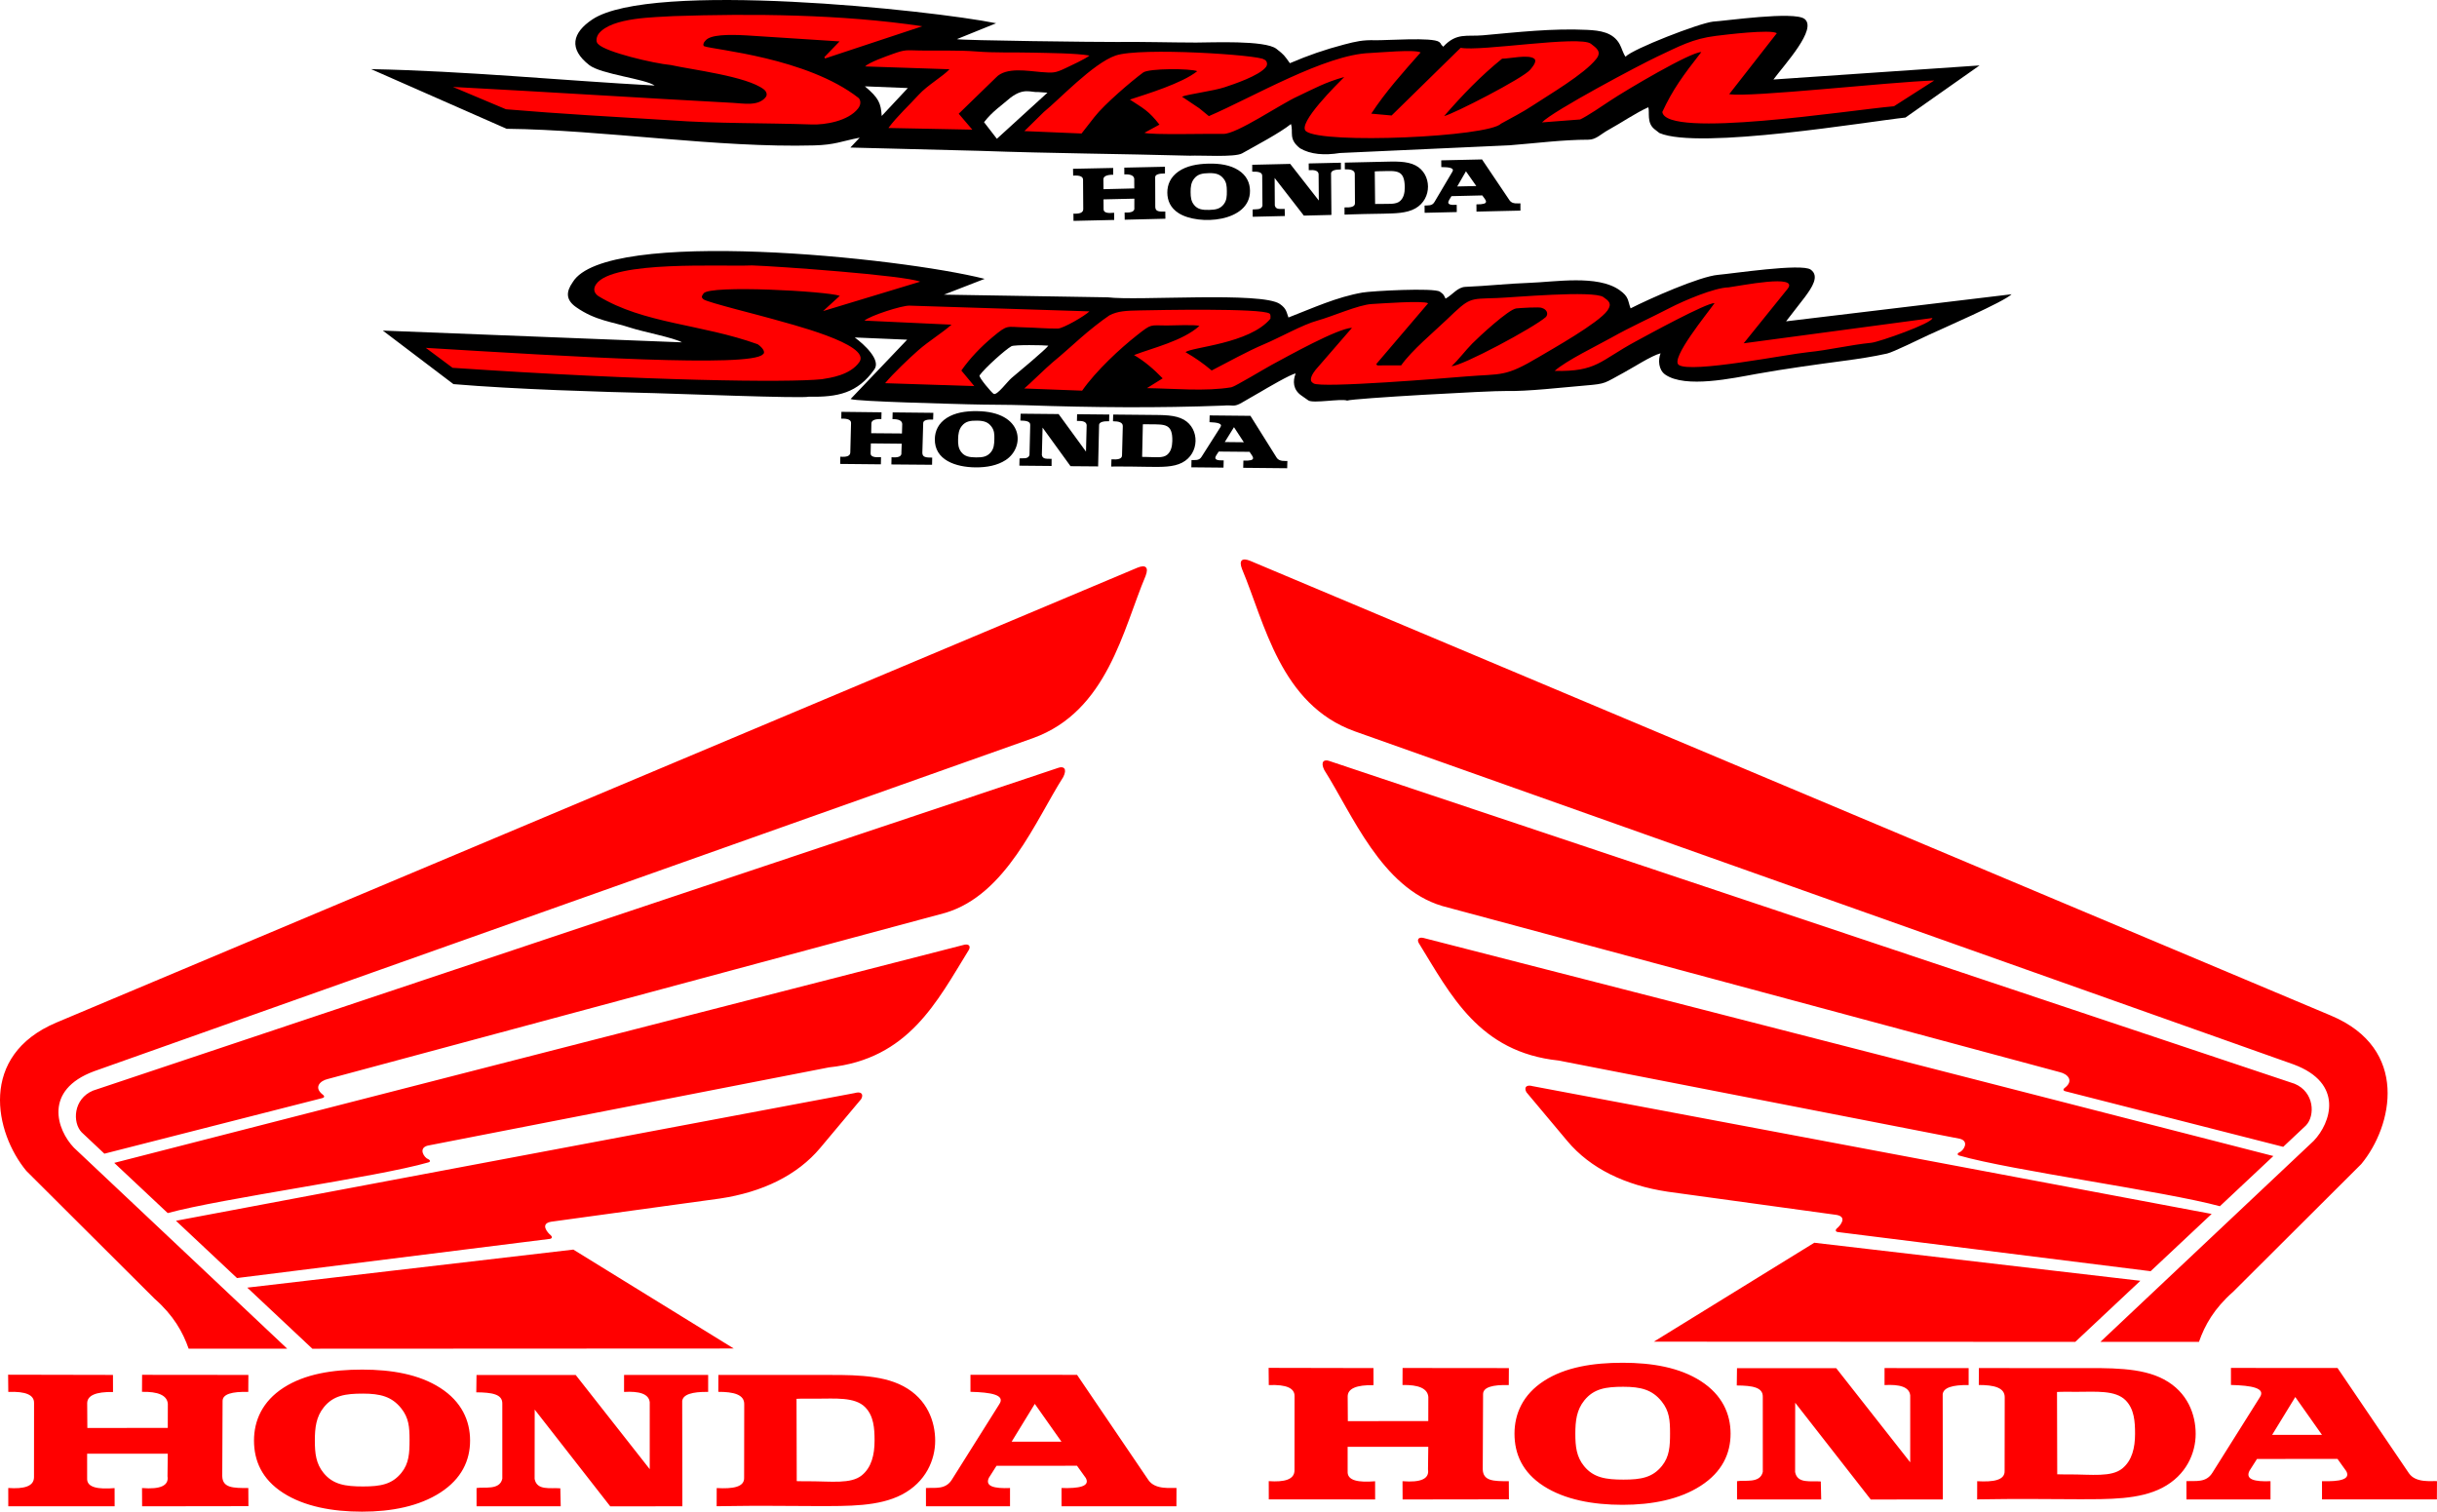 <?xml version="1.0" encoding="UTF-8"?>
  <!DOCTYPE svg PUBLIC "-//W3C//DTD SVG 1.1//EN" "http://www.w3.org/Graphics/SVG/1.1/DTD/svg11.dtd">
  <!-- Creator: CorelDRAW 2020 (64 Bit) -->
  <svg xmlns="http://www.w3.org/2000/svg" xml:space="preserve" width="178.798mm" height="110.901mm" version="1.1" style="shape-rendering:geometricPrecision; text-rendering:geometricPrecision; image-rendering:optimizeQuality; fill-rule:evenodd; clip-rule:evenodd"
  viewBox="0 0 3172.46 1967.75"
   xmlns:xlink="http://www.w3.org/1999/xlink"
   xmlns:xodm="http://www.corel.com/coreldraw/odm/2003">
   <defs>
    <style type="text/css">
     <![CDATA[
      .fil0 {fill:#000000}
      .fil1 {fill:#ff0000}
     ]]>
    </style>
   </defs>
   <g id="Camada_x0020_1">
    <path class="fil0" d="M1593.03 527.95c12.05,-1.26 12.7,2.8 24.49,-4.31 7.68,-4.63 15.5,-8.8 22.92,-13.22 7.08,-4.22 40.96,-24.1 46.23,-24.21 -4.02,10 -3.35,21.07 7.32,28.55l9.16 6.42c6.22,4.36 42.51,-2.65 50.54,0.28 7.58,-2.94 187.3,-12.95 206.64,-12.49 28.21,0.67 73.52,-4.68 103.17,-7.13 27.96,-2.32 24.41,-2.89 49.87,-16.56 12.87,-6.92 36.62,-22.44 48.32,-25.35 -3.45,8.58 -2.66,21.55 6.01,27.63 26.18,18.34 88.68,4.56 119.18,-0.89 37.12,-6.64 77.07,-12.11 114.04,-17.06 18.82,-2.52 36.93,-5.22 55.72,-9.4 7.73,-1.72 44.08,-19.61 54.24,-24.31 18.08,-8.38 98.1,-43.1 107.79,-52.86l-293.56 35.24 24.49 -31.61c9.04,-12.26 19.41,-27.38 7.48,-35.74 -11.97,-8.39 -102.03,5.3 -120.43,6.83 -24.08,2.02 -89.7,31.22 -113.95,43.63 -3.92,-10.13 -1.85,-14.96 -14.52,-23.83 -28.73,-20.14 -83.55,-10.54 -117.54,-9.36 -27.81,0.97 -55.09,4.08 -82.85,5.2 -10.43,0.42 -16.43,9.97 -25.99,15.34 -2.42,-4.73 -1.95,-5.27 -7.33,-9.04 -7.69,-5.39 -88.86,-0.95 -100.78,1.12 -33.7,5.86 -64.36,20.05 -96.41,32.47 -2.64,-6.81 -2.26,-11.34 -11.12,-17.55 -23.47,-16.44 -185.45,-3.88 -224.15,-8.71l-213.18 -3.48 52.98 -20.56c-110.4,-27.98 -493.52,-67.26 -536.33,4.43 -8.81,12.57 -9.02,22.95 4.57,32.47 25.26,17.7 47.24,18.91 71.29,26.89 14.78,4.91 56.32,12.95 66.43,18.85l-389.41 -15.29 91.9 69.68c80.51,6.8 193,10.15 262.09,11.75 23.96,0.55 193.06,7.14 200.48,4.62 37.62,0.79 63.66,-4.54 85.51,-35.72 8.5,-12.13 -13.11,-32.18 -25.64,-41.38l68.21 2.89 -73.61 77.24c8.27,3.32 133.21,6.26 152.67,6.85 25.85,0.77 51.56,0.43 75.96,1.27 85.27,2.92 171.88,3.73 257.11,0.42zm-418.87 36.34l0.34 -12.45c-0.29,-4.4 -4.77,-6.34 -12.71,-6.25l0.26 -8.77 52.95 0.56 -0.27 8.75c-8.06,-0.3 -12.87,0.98 -12.92,4.59l-1.12 38.64c-0.02,6.19 5.31,6.24 12.83,6.32l-0.17 9.33 -52.97 -0.43 0.19 -9.41c9.19,0.86 13.47,-1.13 12.85,-5.96l0.42 -11.63 -40.18 -0.39 -0.3 12.66c-0.39,4.84 5.34,5.81 13.55,5.21l-0.21 9.36 -52.98 -0.52 0.21 -9.42c7.81,0.65 12.85,-0.67 12.97,-5.48l0.97 -38.21c0.16,-4.03 -3.79,-6.11 -12.7,-5.81l0.14 -8.88 52.23 0.61 -0.19 8.8c-8.48,-0.24 -12.82,1.62 -13.01,5.58l-0.24 12.84 40.07 0.33zm97.52 -29.11c61.14,0.59 63.38,46.89 37.45,63.73 -10.75,6.98 -24.54,9.62 -39.27,9.48 -25.32,-0.24 -53.6,-9.31 -52.91,-37.17 0.25,-10.27 4.67,-20.16 15.42,-27.11 10.75,-6.95 24.58,-9.08 39.31,-8.93zm0.1 12.38c-8.74,-0.08 -14.71,0.82 -19.6,6.81 -3.95,4.85 -4.76,10.47 -4.93,17.14 -0.17,6.72 0.3,11.95 3.96,16.78 4.55,6 10.67,7.04 19.49,7.12 8.74,0.08 14.44,-0.93 19.27,-6.86 3.91,-4.8 4.31,-10.2 4.47,-16.86 0.17,-6.66 -0.09,-11.44 -3.78,-16.39 -4.52,-6.06 -10.16,-7.65 -18.89,-7.74zm172.26 -7.97l-0.22 8.74c-8.06,-0.2 -12.65,1.23 -13.04,4.64l-1.26 54.18 -35.91 -0.29 -36.41 -50.24 -0.92 35.71c0.97,6.16 7.65,4.53 12.68,4.98l-0.03 9.26 -41.93 -0.39 0.23 -9.41c3.74,-0.69 11.48,1.45 12.96,-4.68l0.95 -38.73c0.2,-4.83 -4.97,-5.78 -12.82,-5.92l0.33 -8.92 49.43 0.48 35.66 48.87 0.86 -34.49c-0.34,-4.43 -5.23,-5.8 -12.66,-5.43l0.22 -8.76 41.89 0.42zm2.56 67.7l0.26 -9.37c7.99,0.55 13.92,-0.31 13.79,-5.3l0.99 -37.67c0.26,-5.14 -5.21,-6.55 -12.76,-6.6l0.26 -8.72c0,0 16.49,0.17 49.04,0.48 15.86,0.15 31.71,-0.21 43.01,6.25 20.67,11.8 20.47,43.99 -2.18,55.83 -11.59,6.06 -26.64,5.66 -42.51,5.51 -5.41,-0.05 -13.52,-0.17 -24.34,-0.36 -10.82,-0.19 -20.25,0.01 -25.57,-0.04zm41.16 -54.97l-0.95 42.42c2.88,0.14 5.09,0.11 6.08,0.12 11.09,0.11 20.88,1.72 26.42,-2.82 4.95,-4.05 6.61,-10.58 6.79,-17.8 0.57,-22.81 -9.73,-21.73 -28.46,-21.91 -3.76,-0.04 -7.2,-0.16 -9.88,-0.01zm63.12 56l0.22 -9.42c4.66,-0.22 9.81,1.06 13.1,-4.31l24.5 -38.52c3.28,-4.82 -3.98,-6.16 -14.2,-6.54l0.22 -8.77 53.09 0.54 34.21 54.56c3.31,5.26 11.36,3.97 13.89,4.22l-0.27 9.43 -57.23 -0.56 0.23 -9.4c18.42,0.72 12.47,-4.67 8,-11.4l-40.1 -0.36c-4.1,6.37 -9.82,12.04 6.45,11.52l-0.24 9.41 -41.87 -0.4zm43.51 -32.89l24.82 0.26 -12.82 -19.62 -12.01 19.37zm-229.66 -125.46c-3.56,5.08 -40.01,35.51 -47.7,41.9 -5.64,4.69 -18.85,22.96 -23.38,20.9 -2.38,-1.08 -19.99,-21.92 -18.48,-24.07 6.63,-9.46 33.78,-33.8 41.51,-38.01 3.88,-2.11 42.19,-1.45 48.07,-0.72z"/>
    <path class="fil1" d="M2023.82 482.82c55.19,1.16 58.31,-12.87 105.68,-38.49 16.21,-8.77 91.63,-50.05 102.54,-49.82 -9.74,13.91 -57.99,72.56 -46.65,80.51 15.88,11.14 140.43,-13.82 168.06,-16.55 27.2,-2.69 54.94,-9.53 82.75,-12.28 9.83,-0.97 80.19,-25.71 79.31,-32.22l-245.6 32.91 57.05 -70.75c16.15,-20.03 -61.51,-3.96 -76.73,-2.05 -18.38,0.31 -58.45,17.4 -76.74,26.89 -25.7,13.34 -49.73,23.92 -75.83,38.56 -18.69,10.48 -58.86,29.85 -73.85,43.29zm-134.2 -6.2c8.62,-7.72 18.02,-20.41 26.95,-29.44 8.8,-8.9 47.41,-44.64 57.36,-45.73 4.41,-0.48 30.88,-2.21 33.17,-0.61 6.02,1.63 9.05,7.07 5.49,11.65 -15.61,13.99 -110.03,64.39 -122.97,64.12zm-376.08 15.89l-20.47 12.73c34.34,0.46 76.37,4.58 109.93,-1.12 4.58,-0.78 43.8,-24.52 52.26,-29.06 22.09,-11.84 85.79,-47.56 104.76,-48.34l-47.41 54.68c-3.64,4.67 -9.25,13.04 -3.94,16.76l1.31 0.92c9.33,6.54 175.09,-7.12 198.08,-9.02 47.37,-3.9 50.52,1.25 95.35,-25.44 16.71,-9.95 77.79,-44.21 89.19,-60.48 6.44,-9.19 1.37,-12.7 -5.36,-17.42 -12.94,-9.06 -117.76,0.52 -138.63,1.24 -36.6,1.27 -34.65,-1.27 -65.08,27.93 -16.36,15.7 -45.97,40.33 -59.5,59.71l-31.03 0.07 -1.49 -1.64 67.64 -79.27c-6.57,-3.83 -62.18,0.42 -73.27,0.98 -17.16,0.86 -52.11,16.46 -70.8,21.55 -19.12,5.2 -49.27,22.26 -69.19,30.64 -22,9.24 -47.09,23.36 -68.54,34.34 -11.47,-9.55 -20.7,-16.05 -34.03,-23.84 8.08,-6.79 83.24,-10.79 110.52,-43.57 0.04,-1.75 0.62,-5.42 -1.17,-6.68 -10.43,-7.31 -146.96,-4.56 -168.26,-4.13 -18.45,0.37 -29.06,0.71 -40.18,6.45 -11.13,7.48 -26.33,19.65 -37.3,29.27 -11.96,10.48 -24.65,22.09 -36.82,32.04 -6.99,5.72 -31.86,30.05 -36.72,33.87l75.32 2.85c18.41,-26.28 49.81,-55.14 71.11,-71.92 19.85,-15.64 16.78,-12.96 39.03,-12.92 7.59,0.01 37.19,-1.39 42.56,0.57 -21.97,19.7 -61.2,28.67 -85.12,37.94 13.94,8.13 26.08,18.75 37.25,30.29zm-274.87 -69.91c-12.04,10.79 -29.08,20.93 -43.44,33.52 -11.25,9.86 -32.96,30.46 -43.01,42.68l116.09 3.78 -16.83 -20.27c11.37,-16.23 25.35,-30.73 40.55,-43.44 20.22,-16.91 17.76,-13.25 41.36,-12.75 14.71,0.31 29.38,1.79 43.87,1.53 6.79,-0.12 34.89,-16.33 40.95,-22.36l-234.38 -7.44c-9.98,-0.21 -50.6,12.83 -58.54,19.49l113.38 5.27zm-168.8 71.04c11.24,-1.82 36.88,-5.29 48.85,-22.37 16.34,-23.33 -93.12,-50.17 -113.15,-56.1 -13.29,-3.93 -83.85,-21.42 -89.36,-25.28 -4.03,-2.82 -2.56,-4.7 -0.26,-7.99 7.87,-11.24 160.67,-2.86 177.27,3.2l-21.77 19.86 126.4 -38.29c-20.67,-8.31 -186.48,-20.17 -218.93,-21.18 -38.58,1.81 -180.96,-6.85 -202.79,24.32 -3.95,5.63 -3.42,11.26 2.74,15.58 59.24,36.15 134.06,36.28 207.52,62.73 7.76,5.43 10.16,11.16 6.65,13.15 -16.28,17.42 -251.31,2.85 -438.77,-8.47l34.9 25.99c253.53,17.12 436.4,19.4 480.71,14.85z"/>
    <path class="fil0" d="M483.07 89.98l176.46 77.66c125.65,1.35 274.65,25.09 400.47,21.63 27.05,-0.74 35.09,-5.39 59.11,-10.06l-12.1 12.85 169.06 4.3c90.91,3.31 181.95,3.81 272.9,6.32 13.54,-0.71 58.41,2.35 67.94,-3.03 17.36,-9.79 49.4,-26.71 63.63,-38.19 3.56,10.84 -3.78,19.36 11.84,31.57 13.7,8.05 31.46,9.39 51.99,6.14l220.79 -10.05c33.83,-2.63 68.85,-7.26 102.72,-7.29 9.86,-0.01 16.17,-7.39 25.77,-12.65 17.15,-9.4 35.47,-22.11 52.16,-29.58 1.9,6.73 -2.44,20.4 8.07,28.61l6.3 4.92c51.34,22.31 275.09,-15.47 320.35,-20.12l96.44 -67.84 -268.32 18.31c15.03,-20.23 57.29,-65.72 40.53,-78.82 -13.44,-10.5 -104.03,2.69 -119.13,3.46 -18.31,2.06 -104.61,35.57 -113.95,45.67 -3.12,-4.13 -4.9,-11.26 -7.57,-16.15 -8.59,-15.76 -25.77,-17.94 -42.26,-18.75 -45.19,-2.21 -90.76,2.99 -135.76,7.05 -20.92,1.89 -34.38,-3.85 -51.69,14.88 -4.68,-4.33 -2.05,-3.63 -5.31,-6.18 -8.41,-6.57 -70.01,-1.88 -83.4,-2.28 -15.89,-0.47 -24.7,1.48 -40.31,5.58 -25.52,6.7 -46.53,14.02 -70.62,24.31 -7.37,-10.29 -7.5,-10.84 -17.5,-18.66 -14.83,-11.59 -85.38,-8.16 -104.62,-8.2 -34.8,-0.06 -69.09,-1.16 -103.71,-0.78 -19.88,0.22 -203.64,-1.96 -207.67,-3.68l51.08 -20.68c-84.56,-17.13 -449.18,-55.77 -525.61,-4.99 -26.15,17.38 -31.28,38.19 -4.09,59.43 15.37,12 72.86,17.9 85.13,26.65 -123.07,-6.71 -245.79,-18.93 -369.13,-21.36zm993.54 155.3l-0.07 -12.46c-0.44,-4.39 -4.98,-6.19 -12.91,-5.83l-0.03 -8.77 52.94 -1.16 0.01 8.75c-8.07,-0.04 -12.83,1.4 -12.76,5.01l0.14 38.66c0.18,6.18 5.51,6.07 13.03,5.9l0.13 9.33 -52.96 1.3 -0.12 -9.41c9.21,0.56 13.43,-1.57 12.65,-6.37l0.04 -11.63 -40.17 0.92 0.11 12.66c-0.23,4.85 5.53,5.64 13.71,4.76l0.09 9.37 -52.97 1.21 -0.09 -9.42c7.82,0.39 12.82,-1.09 12.78,-5.9l-0.27 -38.22c0.03,-4.04 -3.99,-5.98 -12.88,-5.39l-0.15 -8.88 52.22 -1.09 0.1 8.8c-8.49,0.04 -12.76,2.04 -12.82,6.01l0.18 12.84 40.06 -0.97zm96.52 -32.28c14.73,-0.34 28.46,1.77 39.09,8.59 10.63,6.81 14.93,16.48 15.01,26.75 0.32,40.86 -67.02,45.71 -92.94,29.1 -10.63,-6.81 -14.6,-16.3 -14.69,-26.63 -0.08,-10.27 4.01,-20.3 14.53,-27.6 10.52,-7.3 24.27,-9.87 39,-10.21zm0.51 12.38c-8.73,0.2 -14.68,1.3 -19.36,7.45 -3.79,4.98 -4.42,10.62 -4.37,17.29 0.05,6.72 0.69,11.94 4.51,16.64 4.74,5.85 10.89,6.68 19.71,6.48 8.73,-0.2 14.4,-1.4 19.04,-7.48 3.75,-4.92 3.97,-10.34 3.92,-17 -0.05,-6.66 -0.46,-11.43 -4.31,-16.26 -4.71,-5.91 -10.4,-7.32 -19.13,-7.12zm171.91 -13.58l0.07 8.74c-8.06,0.06 -12.6,1.64 -12.89,5.06l0.5 54.19 -35.9 0.88 -38.03 -49.02 0.24 35.72c1.17,6.13 7.79,4.28 12.83,4.57l0.27 9.25 -41.92 0.98 -0.08 -9.41c3.71,-0.81 11.52,1.07 12.8,-5.1l-0.31 -38.74c0.04,-4.84 -5.16,-5.62 -13.01,-5.49l0.04 -8.93 49.42 -1.14 37.24 47.68 -0.27 -34.5c-0.49,-4.42 -5.41,-5.62 -12.83,-5.02l-0.06 -8.76 41.88 -0.95zm4.76 67.59l-0.05 -9.38c8.01,0.29 13.91,-0.76 13.61,-5.74l-0.24 -37.69c0.1,-5.15 -5.42,-6.37 -12.96,-6.18l-0.02 -8.72c0,0 16.49,-0.37 49.03,-1.11 15.86,-0.36 31.69,-1.24 43.2,4.84 21.04,11.12 21.89,43.3 -0.37,55.87 -11.39,6.43 -26.44,6.52 -42.3,6.89 -5.41,0.13 -13.52,0.27 -24.33,0.43 -10.82,0.16 -20.24,0.67 -25.56,0.79zm39.35 -56.29l0.44 42.43c2.89,0.05 5.09,-0.06 6.08,-0.08 11.09,-0.26 20.92,1.04 26.32,-3.67 4.81,-4.21 6.26,-10.79 6.2,-18.01 -0.18,-22.81 -10.41,-21.4 -29.16,-20.97 -3.77,0.09 -7.2,0.08 -9.88,0.31zm64.91 53.91l-0.08 -9.43c4.65,-0.37 9.84,0.74 12.95,-4.73l23.23 -39.29c3.12,-4.92 -4.18,-6.03 -14.4,-6.07l-0.07 -8.77 53.08 -1.19 35.97 53.42c3.48,5.15 11.49,3.59 14.02,3.76l0.03 9.43 -57.22 1.31 -0.08 -9.41c18.44,0.11 12.31,-5.07 7.62,-11.66l-40.09 0.95c-3.89,6.49 -9.42,12.35 6.82,11.3l0.07 9.41 -41.86 0.96zm42.42 -34.29l24.82 -0.55 -13.45 -19.19 -11.37 19.75zm-715.21 -128.1l-33.98 36.35c-1.17,-16.86 -3.7,-23.23 -21.9,-38.59l55.88 2.25zm170.3 5.23l11.49 0.79 -65.86 60.05 -16.69 -21.63c10.81,-14.01 22.97,-21.9 34.39,-31.85 17.83,-13.52 26.48,-6.6 36.67,-7.37z"/>
    <path class="fil1" d="M2518 104.77c-58,1.83 -240.19,22.4 -266.93,17.79l61.99 -79.35c-8.12,-5.32 -67.1,1.98 -79.28,3.48 -30.53,3.75 -47.88,13.67 -76.39,27 -21.35,9.98 -136.44,70.94 -150.03,85.64l49.63 -3.82c8.75,-3.92 30.34,-18.58 39.13,-24.45 20.19,-13.47 104.92,-63.67 118.62,-63.25 -23.98,30.7 -37.26,48.84 -50.77,77.97 5.17,35.33 243.17,-2.41 301.58,-7.47l52.45 -33.54zm-1928.44 8.36l69.11 29.1c70.81,6.04 142.2,9.9 213.18,14.3 61.36,4.49 123.58,3.35 185.13,5.49 16.63,0.58 47.06,-4.16 60.07,-20.81 4.85,-6.21 2.69,-11.92 0.59,-13.74 -67.22,-52.51 -188.06,-62.6 -200.82,-67.25 -2.3,-1.09 -0.98,-5.16 1.52,-7.32 6.18,-7.91 29.67,-8.14 53.43,-6.83l121.17 7.82 -19.78 20.47 0.86 1.73 126.67 -41.93c-104.92,-15.73 -222.66,-16.59 -323.84,-13.2 -23.37,1.63 -80.38,1.23 -97.39,22.83 -2.71,3.47 -4.69,10.54 -0.59,13.74 9.97,10.35 71.84,25.02 94.41,27.11 27.3,6.13 99.16,14.59 121.18,31.79 2.95,2.3 5.02,6.56 2.36,9.96 -9.51,12.18 -28.76,8.24 -42.34,7.51 -121.7,-6.51 -243.3,-14.37 -364.9,-20.75zm706.99 -12.2c13.13,-14.2 42.43,-8.33 58.33,-7.17 15.64,1.14 18,1.77 32.39,-5.12 7.14,-3.41 25.34,-11.75 31.02,-16.33 -17.67,-3.15 -53.51,-3.28 -73.33,-3.78 -24.5,-0.61 -50.15,0.39 -74.2,-1.56 -21.65,-1.76 -50.23,-0.88 -73.02,-1.21 -17.84,-0.26 -18.69,-1.68 -35.87,4.58 -7.75,2.82 -30.16,10.6 -35.75,16.12l109.91 3.69c-8.74,9.46 -28.79,20.76 -40.3,33.45 -12.73,14.04 -27.05,26.79 -39.22,43l109.23 2.15 -17.68 -20.71 48.5 -47.11zm62.42 44.71l-25.44 25 74.43 3.14 16.73 -21.41c13.3,-17.02 48.31,-46.8 63.48,-57.99 7.52,-5.56 61.84,-5.35 70.38,-1.72 -19.51,15.73 -65.36,29.62 -87.69,36.96 17.49,11.47 24.44,14.48 38.5,32.62l-19.53 10.59c7.3,3.11 87.36,0.96 102.65,1.45 17.27,0.55 74.79,-38.97 96.5,-48.69 21.88,-10.41 37,-18.75 60.94,-25.33 -7.84,8 -62.13,60.91 -49.69,70.63 21.69,16.97 237.17,7.43 253.82,-9.94 14.36,-8.07 27.31,-14.36 41.49,-23.77 20.4,-13.54 66.97,-40.65 82.52,-60.54 7.47,-9.55 -0.03,-14.22 -6.96,-19.64 -14.45,-11.29 -144.19,10.36 -169.62,5.22l-89.91 88.12 -26.49 -2.4c19.04,-29.04 41.29,-53.61 64.24,-79.62 -6.67,-4.37 -55.33,0.24 -65.96,0.68 -58.18,1.94 -152.64,57.62 -209.66,82.15l-12.39 -10.15 -22.6 -15.15c7.01,-3.14 40.64,-7.38 55.42,-12.27 11.77,-3.9 44.91,-14.91 53.72,-26.19 3.15,-3.78 1.21,-8.95 -2.36,-9.96 -5.11,-5.87 -161.06,-16.3 -193.29,-5.12 -29.34,10.17 -73.74,57.62 -93.23,73.34zm596.47 -69.26c8.87,0.13 34.33,-5.83 41.74,-0.04 4.48,3.5 -2.85,11.44 -5.08,14.29 -8.54,10.93 -101.35,58.36 -112.13,60.46 23.38,-27.02 47.71,-52.3 75.46,-74.71z"/>
    <path class="fil1" d="M3034.63 1322.11c102.2,43 80.32,143.52 39.32,193.1l-166.95 166.41c-24.68,21.69 -36.81,43.39 -44.41,65.08l-128.3 0 277.69 -261.65c22.18,-23.15 40.03,-74.9 -26.21,-99.49l-1222.48 -433.7c-96.65,-34.91 -116.9,-141.04 -146.35,-210.92 -4.7,-11.95 0.38,-15.04 10.49,-10.91l1407.19 592.07zm-2961.07 8.92c-102.2,43 -80.32,143.52 -39.32,193.1l166.95 166.41c24.68,21.69 36.81,43.39 44.4,65.08l128.3 0 -277.68 -261.65c-22.18,-23.15 -40.03,-74.9 26.21,-99.49l1222.48 -433.7c96.65,-34.91 116.9,-141.04 146.35,-210.92 4.7,-11.95 -0.38,-15.04 -10.49,-10.91l-1407.19 592.07zm672.8 295.58l-424.47 49.52 84.72 79.52 548.61 -0.27 -208.87 -128.77zm-610.47 -124.83l281.63 -71.84c4.49,-0.77 5.89,-2.48 2.81,-4.91 -12.3,-9.37 -3.89,-18.11 6.42,-20.47l804.06 -216.33c79.2,-23.72 117.15,-119.95 153.38,-176.87 5.34,-10.74 0.49,-14.3 -6.33,-11.92l-1256.76 420.23c-25.86,10.78 -26.98,41.62 -14.81,54.26l29.6 27.84zm1119.46 -271.99l-1106.63 283.95 69.62 65.34c71.16,-19.35 272.68,-46.73 339.27,-65.95 2.68,-0.73 2.98,-2.67 -0.17,-4.25 -4.98,-1.54 -13.61,-14.3 -0.63,-17.61l522.39 -101.85c103.55,-10.83 140.37,-85.36 181.96,-152.82 2.58,-4.47 0.62,-8.17 -5.82,-6.81zm-142.7 193.06l-883.58 166.26 79.45 74.56 406.84 -50.93c3.84,-0.35 3.67,-3.07 1.42,-4.91 -3.74,-3.06 -14.17,-14.73 0.46,-17.45l219.74 -30.19c55.77,-8.3 101.08,-30.48 130.76,-65.87l53.33 -63.64c3.51,-6.33 0.14,-10.34 -8.42,-7.85zm204.32 453.8l64.86 0.04 -34.74 -49.24 -30.12 49.2zm-111.55 84.12l-0.03 -23.8c12.15,-0.66 25.7,2.44 33.95,-11.2l61.52 -97.86c8.26,-12.25 -10.8,-15.47 -37.52,-16.17l-0 -22.16 138.75 0.08 92.91 136.95c8.98,13.21 29.94,9.74 36.55,10.31l-0.1 23.82 -149.55 -0.01 -0.02 -23.75c22.85,0.64 37.43,-2.06 31.66,-12.96l-11.5 -16.03 -104.78 0.07 -9.89 15.54c-5.48,11.27 6.93,14.22 27.47,13.39l-0.01 23.76 -109.41 0.01zm-168.51 -139.89l0.28 107.16c7.54,0.28 13.3,0.15 15.89,0.15 28.98,0 54.65,3.84 68.85,-7.75 12.66,-10.34 16.57,-26.88 16.57,-45.12 0,-15.96 -1.01,-32.14 -12.25,-43.55 -13.32,-13.52 -38.96,-11.09 -63.52,-11.09 -9.84,0 -18.82,-0.22 -25.82,0.21zm-103.98 139.83l0.07 -23.68c20.91,1.19 36.35,-1.12 35.69,-13.71l0.14 -95.17c0.36,-12.99 -14.03,-16.4 -33.75,-16.36l0.12 -22.03c0,0 43.1,0.03 128.14,0.03 41.46,0 82.83,-1.3 112.78,14.73 31.3,16.74 41.29,46.27 41.29,70.91 0,24.79 -12.02,53.79 -43.38,70.12 -29.9,15.58 -69.23,14.94 -110.69,14.94 -14.13,0 -35.34,-0.11 -63.61,-0.32 -28.27,-0.21 -52.91,0.52 -66.81,0.52zm-11.06 -170.92l-0.01 22.08c-21.07,-0.32 -32.96,3.41 -33.78,12.03l0.21 136.85 -93.84 0.13 -98.38 -125.98 -0.1 90.2c2.93,15.54 20.28,11.25 33.44,12.27l0.53 23.38 -109.56 0.03 -0.02 -23.78c9.73,-1.83 30.09,3.37 33.55,-12.13l-0.01 -97.83c0.21,-12.21 -13.36,-14.48 -33.87,-14.63l0.29 -22.53 129.16 0 96.33 122.55 0.01 -87.12c-1.18,-11.19 -14.03,-14.51 -33.43,-13.42l0.02 -22.13 109.47 0.03zm-449.51 24.31c-22.83,0 -38.39,2.43 -50.75,17.68 -10.01,12.35 -11.76,26.56 -11.76,43.39 0,16.98 1.55,30.18 11.43,42.28 12.28,15.04 28.31,17.51 51.36,17.51 22.82,0 37.67,-2.7 49.92,-17.78 9.91,-12.21 10.59,-25.87 10.59,-42.7 0,-16.83 -0.96,-28.9 -10.92,-41.3 -12.19,-15.19 -27.03,-19.08 -49.86,-19.08zm-1.07 -31.27c38.49,0 74.34,6.12 101.98,23.94 27.64,17.82 38.67,42.48 38.67,68.41 0,25.93 -11.03,49.79 -38.67,67.69 -27.64,17.89 -63.49,24.89 -101.98,24.89 -38.49,0 -75.18,-6.68 -102.81,-24.49 -27.64,-17.82 -37.83,-42 -37.83,-68.08 0,-25.93 10.89,-51.02 38.53,-68.83 27.64,-17.82 63.63,-23.52 102.12,-23.52zm-252.88 75.89l0.07 -31.45c-1.05,-11.11 -12.88,-15.91 -33.63,-15.48l0.12 -22.15 138.37 0.14 -0.14 22.1c-21.08,-0.57 -33.55,2.8 -33.45,11.9l-0.43 97.61c0.35,15.62 14.26,15.63 33.93,15.64l0.15 23.57 -138.41 0.2 -0.12 -23.78c24.06,1.94 35.12,-3.18 33.18,-15.36l0.35 -29.37 -104.99 0 0.02 31.98c-0.7,12.24 14.32,14.55 35.74,12.83l0.05 23.65 -138.44 -0.03 -0.05 -23.78c20.43,1.44 33.53,-2.01 33.52,-14.16l0.07 -96.51c0.16,-10.2 -10.29,-15.33 -33.54,-14.36l-0.22 -22.42 136.48 0.28 0.07 22.24c-22.17,-0.4 -33.39,4.4 -33.63,14.42l0.21 32.42 104.71 -0.14zm2143.41 -241.02l424.47 49.52 -84.72 79.52 -548.61 -0.27 208.87 -128.77zm610.47 -124.83l-281.64 -71.84c-4.49,-0.78 -5.89,-2.48 -2.81,-4.91 12.3,-9.37 3.89,-18.11 -6.42,-20.47l-804.06 -216.33c-79.2,-23.72 -117.15,-119.95 -153.38,-176.87 -5.34,-10.74 -0.5,-14.3 6.33,-11.92l1256.76 420.23c25.86,10.78 26.98,41.62 14.81,54.26l-29.6 27.84zm-1119.47 -271.99l1106.63 283.95 -69.62 65.34c-71.16,-19.35 -272.68,-46.73 -339.27,-65.95 -2.68,-0.73 -2.98,-2.67 0.17,-4.25 4.98,-1.54 13.61,-14.3 0.64,-17.61l-522.39 -101.85c-103.55,-10.83 -140.37,-85.36 -181.96,-152.82 -2.58,-4.47 -0.63,-8.17 5.81,-6.81zm142.7 193.06l883.58 166.26 -79.45 74.56 -406.84 -50.93c-3.84,-0.35 -3.67,-3.07 -1.43,-4.9 3.74,-3.06 14.17,-14.73 -0.46,-17.45l-219.74 -30.19c-55.77,-8.3 -101.08,-30.48 -130.76,-65.87l-53.33 -63.63c-3.5,-6.33 -0.14,-10.34 8.42,-7.85zm962.34 453.8l64.86 0.04 -34.74 -49.24 -30.12 49.2zm-111.55 84.11l-0.03 -23.8c12.15,-0.66 25.7,2.44 33.95,-11.2l61.52 -97.86c8.26,-12.25 -10.8,-15.47 -37.52,-16.17l-0.01 -22.16 138.75 0.08 92.91 136.95c8.98,13.21 29.95,9.74 36.56,10.31l-0.11 23.82 -149.55 -0.01 -0.02 -23.75c22.85,0.64 37.43,-2.05 31.66,-12.96l-11.5 -16.03 -104.78 0.07 -9.89 15.54c-5.48,11.27 6.93,14.22 27.47,13.39l-0.01 23.76 -109.41 0zm-168.51 -139.89l0.28 107.16c7.54,0.29 13.3,0.15 15.89,0.15 28.98,0 54.65,3.84 68.85,-7.75 12.66,-10.34 16.57,-26.88 16.57,-45.12 0,-15.96 -1.01,-32.14 -12.24,-43.55 -13.32,-13.52 -38.96,-11.09 -63.52,-11.09 -9.84,0 -18.81,-0.22 -25.82,0.21zm-103.98 139.83l0.07 -23.68c20.91,1.19 36.35,-1.12 35.69,-13.71l0.14 -95.17c0.35,-12.99 -14.03,-16.4 -33.75,-16.36l0.12 -22.03c0,0 43.1,0.03 128.14,0.03 41.46,0 82.83,-1.3 112.78,14.73 31.3,16.74 41.29,46.27 41.29,70.91 0,24.79 -12.02,53.79 -43.38,70.12 -29.9,15.58 -69.23,14.94 -110.69,14.94 -14.14,0 -35.34,-0.11 -63.61,-0.32 -28.27,-0.21 -52.91,0.52 -66.81,0.52zm-11.06 -170.92l-0.01 22.08c-21.07,-0.32 -32.96,3.41 -33.78,12.03l0.21 136.85 -93.84 0.13 -98.38 -125.98 -0.1 90.2c2.93,15.54 20.28,11.25 33.44,12.27l0.53 23.38 -109.56 0.04 -0.02 -23.78c9.73,-1.83 30.09,3.37 33.55,-12.14l-0.02 -97.83c0.21,-12.21 -13.36,-14.48 -33.87,-14.63l0.29 -22.53 129.16 0 96.33 122.55 0.01 -87.12c-1.18,-11.19 -14.03,-14.51 -33.43,-13.42l0.02 -22.13 109.46 0.03zm-449.51 24.32c-22.83,0 -38.39,2.43 -50.75,17.68 -10.01,12.35 -11.76,26.56 -11.76,43.39 0,16.98 1.55,30.18 11.43,42.28 12.28,15.04 28.31,17.51 51.37,17.51 22.82,0 37.67,-2.7 49.91,-17.78 9.91,-12.21 10.59,-25.87 10.59,-42.7 0,-16.83 -0.96,-28.9 -10.92,-41.3 -12.19,-15.19 -27.03,-19.07 -49.86,-19.07zm-1.06 -31.27c38.49,0 74.34,6.12 101.98,23.94 27.64,17.82 38.67,42.48 38.67,68.41 0,25.93 -11.03,49.79 -38.67,67.69 -27.64,17.89 -63.49,24.89 -101.98,24.89 -38.49,0 -75.18,-6.68 -102.81,-24.49 -27.64,-17.82 -37.83,-42 -37.83,-68.08 0,-25.93 10.89,-51.02 38.53,-68.83 27.64,-17.82 63.63,-23.52 102.12,-23.52zm-252.88 75.89l0.07 -31.45c-1.05,-11.11 -12.88,-15.91 -33.63,-15.48l0.12 -22.15 138.37 0.14 -0.14 22.1c-21.08,-0.57 -33.55,2.8 -33.45,11.91l-0.43 97.61c0.35,15.62 14.26,15.63 33.93,15.64l0.15 23.56 -138.41 0.2 -0.12 -23.78c24.06,1.94 35.12,-3.18 33.18,-15.36l0.36 -29.37 -104.99 0 0.02 31.98c-0.7,12.24 14.32,14.55 35.74,12.83l0.05 23.65 -138.45 -0.03 -0.05 -23.78c20.43,1.44 33.53,-2.01 33.52,-14.16l0.07 -96.51c0.16,-10.2 -10.29,-15.33 -33.54,-14.36l-0.22 -22.42 136.48 0.28 0.07 22.24c-22.18,-0.4 -33.39,4.4 -33.63,14.42l0.21 32.43 104.71 -0.14z"/>
   </g>
  </svg>
  